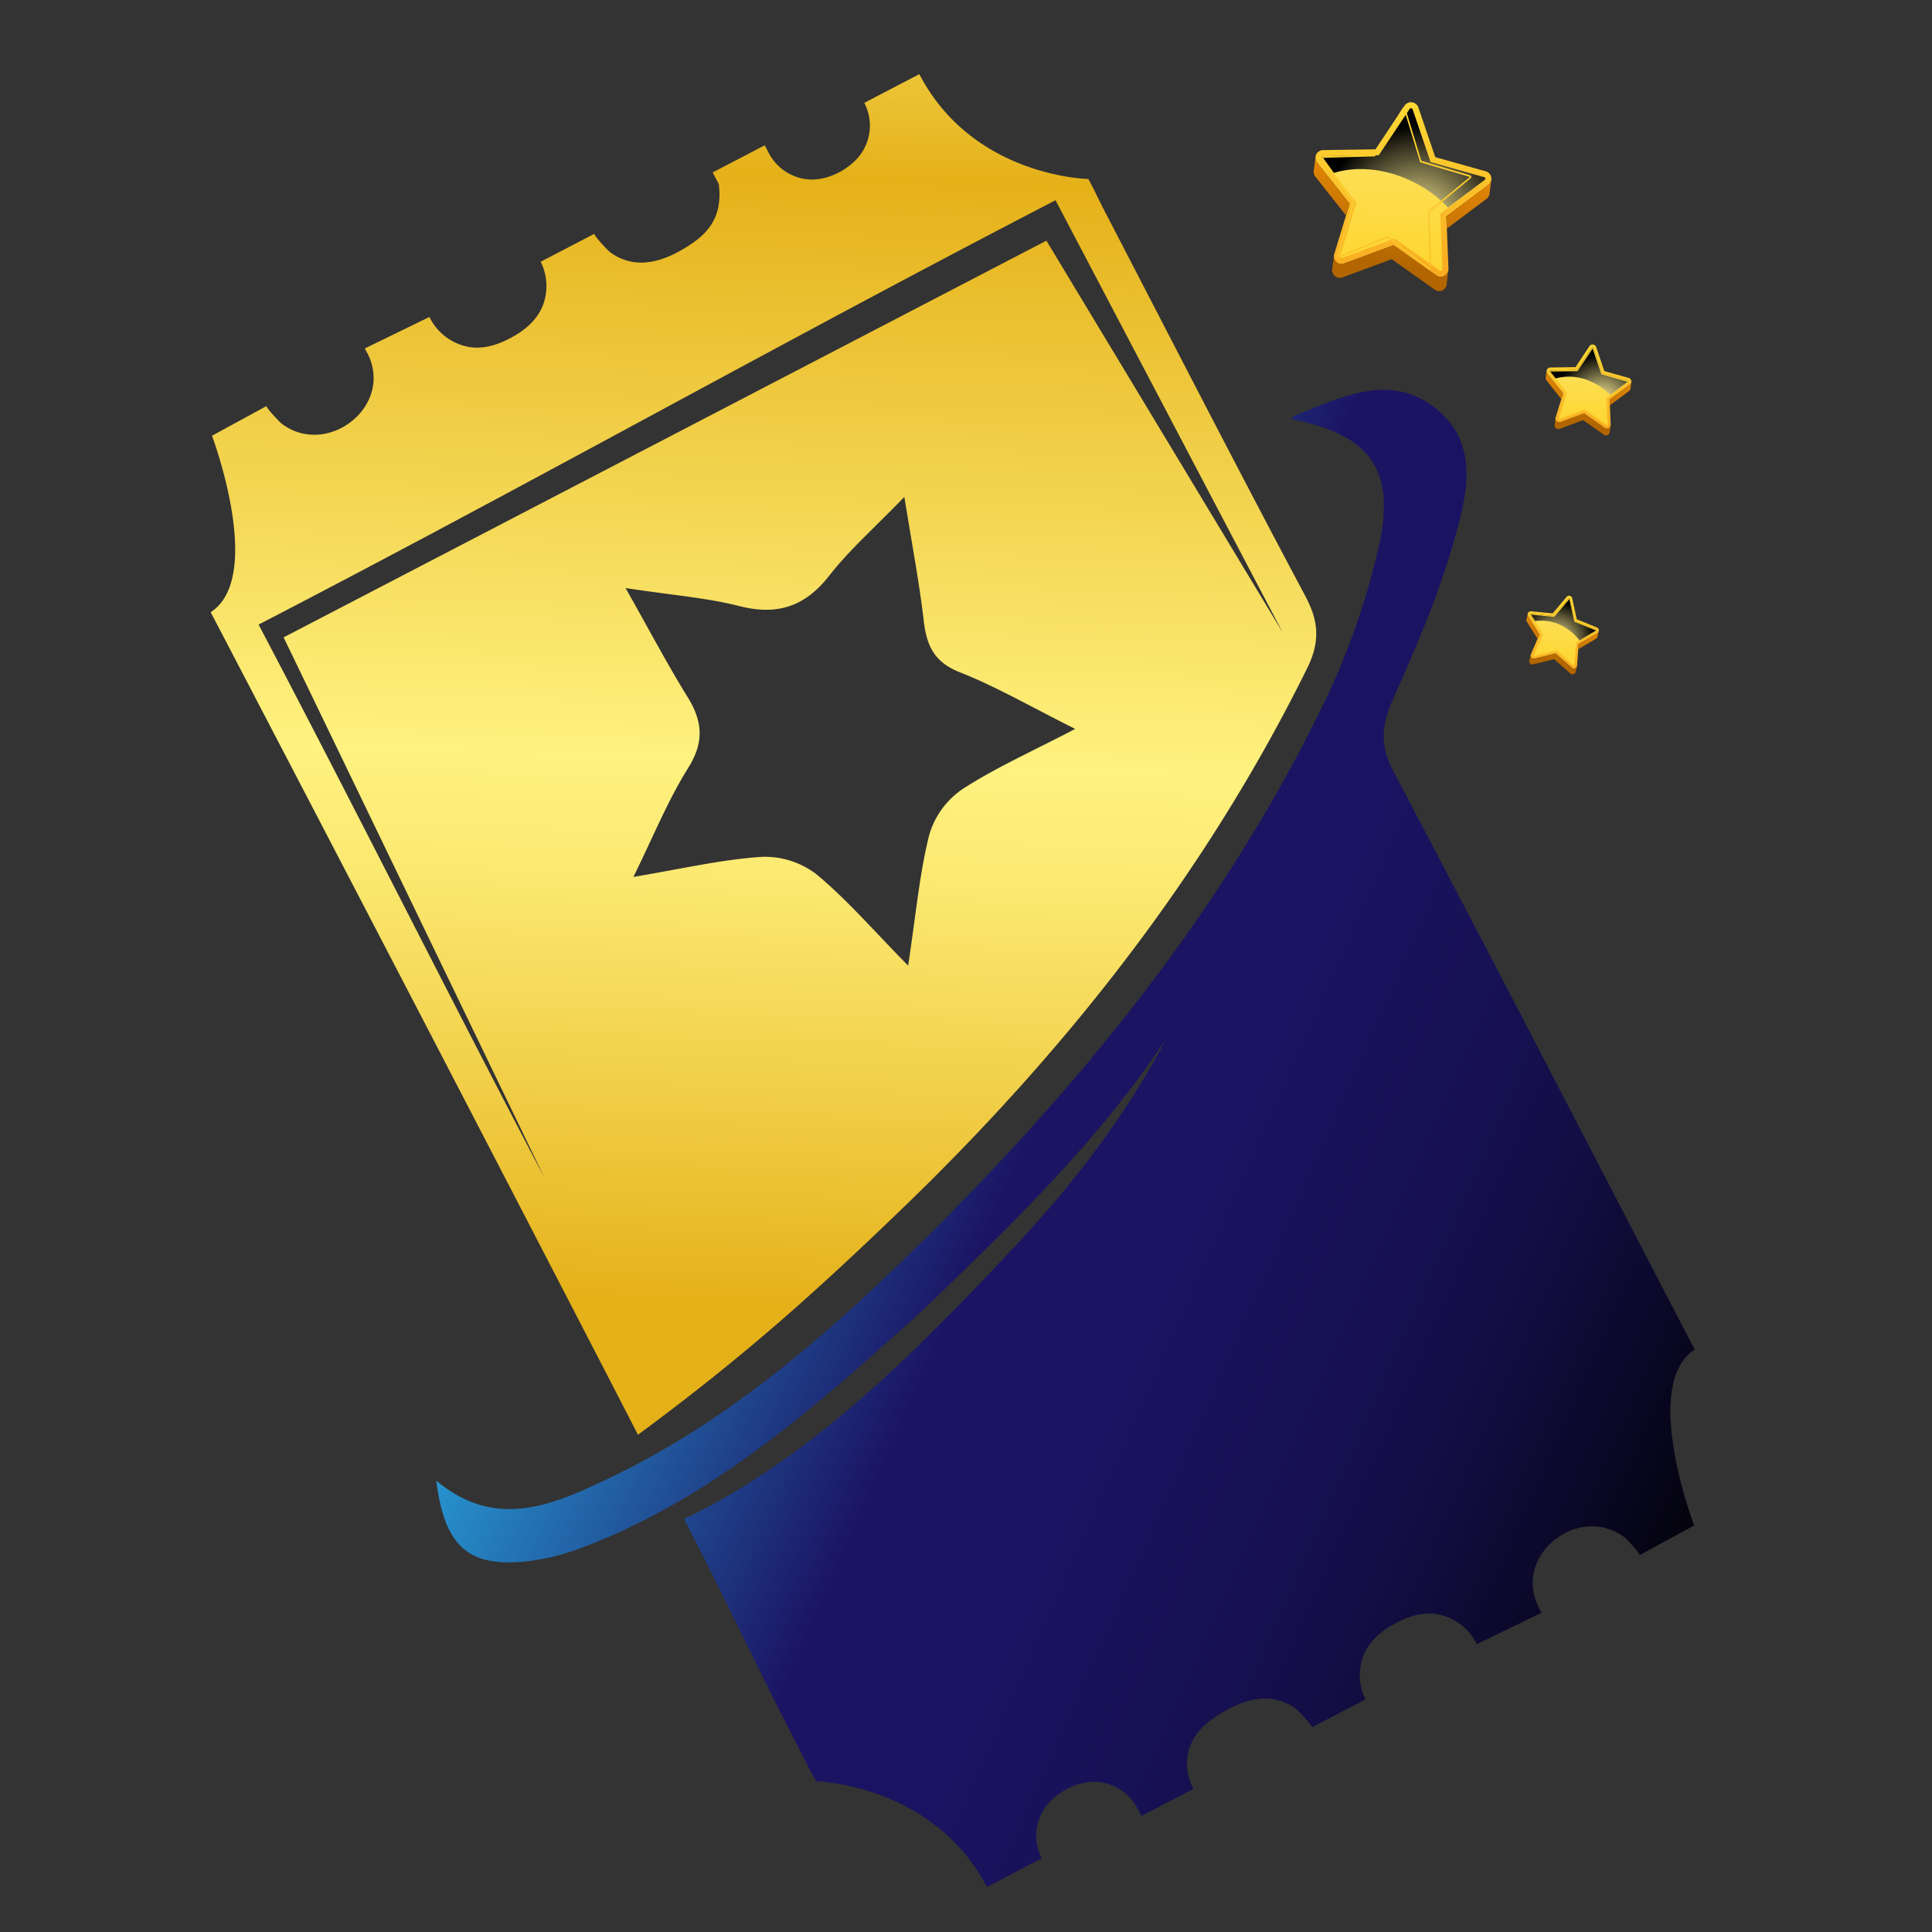 <svg xmlns="http://www.w3.org/2000/svg" xmlns:xlink="http://www.w3.org/1999/xlink" viewBox="0 0 512 512"><rect x="0" y="0" width="512" height="512" fill="#333333" stroke="none"/><defs><style>.cls-1{isolation:isolate;}.cls-2{fill:url(#linear-gradient);}.cls-3{fill:url(#linear-gradient-2);}.cls-4{fill:url(#linear-gradient-3);}.cls-5{fill:url(#linear-gradient-4);}.cls-6{fill:url(#linear-gradient-5);}.cls-7{fill:url(#linear-gradient-6);}.cls-8{fill:url(#linear-gradient-7);}.cls-16,.cls-23,.cls-9{mix-blend-mode:screen;}.cls-9{fill:url(#radial-gradient);}.cls-10{fill:url(#linear-gradient-8);}.cls-11{fill:url(#linear-gradient-9);}.cls-12{fill:url(#linear-gradient-10);}.cls-13{fill:url(#linear-gradient-11);}.cls-14{fill:url(#linear-gradient-12);}.cls-15{fill:url(#linear-gradient-13);}.cls-16{fill:url(#radial-gradient-2);}.cls-17{fill:url(#linear-gradient-14);}.cls-18{fill:url(#linear-gradient-15);}.cls-19{fill:url(#linear-gradient-16);}.cls-20{fill:url(#linear-gradient-17);}.cls-21{fill:url(#linear-gradient-18);}.cls-22{fill:url(#linear-gradient-19);}.cls-23{fill:url(#radial-gradient-3);}.cls-24{fill:url(#linear-gradient-20);}</style><linearGradient id="linear-gradient" x1="210.52" y1="-92.32" x2="191.55" y2="461.77" gradientUnits="userSpaceOnUse"><stop offset="0" stop-color="#fef788"/><stop offset="0.04" stop-color="#fcf07d"/><stop offset="0.11" stop-color="#f5de61"/><stop offset="0.21" stop-color="#ebc132"/><stop offset="0.25" stop-color="#e5b119"/><stop offset="0.53" stop-color="#fff27f"/><stop offset="0.59" stop-color="#fbe870"/><stop offset="0.69" stop-color="#f1ce47"/><stop offset="0.79" stop-color="#e5b119"/></linearGradient><linearGradient id="linear-gradient-2" x1="29.16" y1="174.21" x2="476.9" y2="372.94" gradientUnits="userSpaceOnUse"><stop offset="0.3" stop-color="#29abe2"/><stop offset="0.56" stop-color="#1b1464"/><stop offset="0.66" stop-color="#1a1361"/><stop offset="0.75" stop-color="#171156"/><stop offset="0.83" stop-color="#130e45"/><stop offset="0.9" stop-color="#0c092d"/><stop offset="0.97" stop-color="#04030e"/><stop offset="1"/></linearGradient><linearGradient id="linear-gradient-3" x1="366.36" y1="28.66" x2="374.78" y2="72.37" gradientTransform="translate(11.35 -47.13) rotate(7.42)" gradientUnits="userSpaceOnUse"><stop offset="0" stop-color="#fdd733"/><stop offset="1" stop-color="#f9ab21"/></linearGradient><linearGradient id="linear-gradient-4" x1="368.23" y1="32.4" x2="371.69" y2="68.04" gradientTransform="translate(11.35 -47.13) rotate(7.42)" gradientUnits="userSpaceOnUse"><stop offset="0" stop-color="#fde265"/><stop offset="1" stop-color="#fdd733"/></linearGradient><linearGradient id="linear-gradient-5" x1="351.25" y1="40.11" x2="351.05" y2="70.5" gradientTransform="translate(11.35 -47.13) rotate(7.42)" gradientUnits="userSpaceOnUse"><stop offset="0" stop-color="#ea8d07"/><stop offset="1" stop-color="#b26500"/></linearGradient><linearGradient id="linear-gradient-6" x1="369.61" y1="40.23" x2="369.41" y2="70.62" xlink:href="#linear-gradient-5"/><linearGradient id="linear-gradient-7" x1="387.68" y1="40.35" x2="387.48" y2="70.74" xlink:href="#linear-gradient-5"/><radialGradient id="radial-gradient" cx="485.6" cy="134.22" r="26.28" gradientTransform="matrix(0.95, 0.12, -0.12, 0.95, -69.5, -127.34)" gradientUnits="userSpaceOnUse"><stop offset="0" stop-color="#fced97"/><stop offset="1"/></radialGradient><linearGradient id="linear-gradient-8" x1="369.28" y1="29.21" x2="369.94" y2="70.04" gradientTransform="matrix(0.91, 0.12, -0.13, 0.99, 40.98, -43.27)" gradientUnits="userSpaceOnUse"><stop offset="0" stop-color="#fdd733"/><stop offset="1" stop-color="#fbc12a"/></linearGradient><linearGradient id="linear-gradient-9" x1="423.81" y1="85.12" x2="427.88" y2="106.2" xlink:href="#linear-gradient-3"/><linearGradient id="linear-gradient-10" x1="424.72" y1="86.92" x2="426.38" y2="104.11" xlink:href="#linear-gradient-4"/><linearGradient id="linear-gradient-11" x1="416.52" y1="90.64" x2="416.43" y2="105.3" xlink:href="#linear-gradient-5"/><linearGradient id="linear-gradient-12" x1="425.38" y1="90.69" x2="425.28" y2="105.35" xlink:href="#linear-gradient-5"/><linearGradient id="linear-gradient-13" x1="434.1" y1="90.75" x2="434" y2="105.41" xlink:href="#linear-gradient-5"/><radialGradient id="radial-gradient-2" cx="542.51" cy="177.01" r="12.68" xlink:href="#radial-gradient"/><linearGradient id="linear-gradient-14" x1="425.16" y1="85.38" x2="425.48" y2="105.08" gradientTransform="translate(11.35 -47.13) rotate(7.42)" xlink:href="#linear-gradient-8"/><linearGradient id="linear-gradient-15" x1="424.43" y1="151.08" x2="427.91" y2="169.12" gradientTransform="translate(38.52 -89.7) rotate(13.81)" xlink:href="#linear-gradient-3"/><linearGradient id="linear-gradient-16" x1="425.2" y1="152.62" x2="426.63" y2="167.33" gradientTransform="translate(38.52 -89.7) rotate(13.81)" xlink:href="#linear-gradient-4"/><linearGradient id="linear-gradient-17" x1="418.19" y1="155.8" x2="418.11" y2="168.35" gradientTransform="translate(38.52 -89.7) rotate(13.81)" xlink:href="#linear-gradient-5"/><linearGradient id="linear-gradient-18" x1="425.77" y1="155.85" x2="425.69" y2="168.4" gradientTransform="translate(38.52 -89.7) rotate(13.81)" xlink:href="#linear-gradient-5"/><linearGradient id="linear-gradient-19" x1="433.23" y1="155.9" x2="433.15" y2="168.44" gradientTransform="translate(38.52 -89.7) rotate(13.81)" xlink:href="#linear-gradient-5"/><radialGradient id="radial-gradient-3" cx="542.7" cy="243.98" r="10.85" gradientTransform="translate(-32.89 -178.41) rotate(13.81) scale(0.95 0.95)" xlink:href="#radial-gradient"/><linearGradient id="linear-gradient-20" x1="425.58" y1="151.3" x2="425.86" y2="168.16" gradientTransform="translate(38.52 -89.7) rotate(13.81)" xlink:href="#linear-gradient-8"/></defs><g class="cls-1"><g id="Layer_1" data-name="Layer 1"><path class="cls-2" d="M55.83,162.24c14.41-9.32.35-46.77.35-46.77l14.38-7.82a.07.07,0,0,1,.1.06c.18.74,3.58,4.28,4,4.57a14.31,14.31,0,0,0,5.46,2.58C89.4,117,99.45,109.21,99,99.55a14.22,14.22,0,0,0-1.67-6l-.65-1.21L113.8,84l.12.24a14.48,14.48,0,0,0,9.69,7.57c4.35,1,8.72-.53,12.48-2.67s6.81-5,8.09-9.11a14.46,14.46,0,0,0-.89-10.67L157.43,62a.08.08,0,0,1,.11.06c.15.77,3.71,4.46,4.13,4.77a13.93,13.93,0,0,0,5.9,2.56c4.67.83,9.45-1,13.42-3.35,5.81-3.4,10.72-7.75,9.49-17.28l-1.58-3a.08.08,0,0,1,0-.09l13.77-7.16,1.08,2.08a13.1,13.1,0,0,0,10.1,6.92c4.68.52,9.87-1.89,13.08-5.24a13,13,0,0,0,2.12-15L233.35,25l10.29-5.34c14.19,27.29,44.77,27.77,44.77,27.77,1.46,2.59,2.72,5.42,4.12,8.12,17.76,34.21,35.34,68.52,53.46,102.54,3.6,6.77,3.79,12.17.42,19-27.15,55-64.65,102.28-108.56,144.41-21.29,20.42-40,37.49-68.78,58.72L159.67,362Q109.59,265.18,59.13,168.55Zm183.83-30.55c-7.95,8.23-14.53,14-19.83,20.78-6.47,8.29-13.79,10.73-23.94,8.14-8.62-2.19-17.63-2.87-30.11-4.77,6.61,11.7,11.24,20.5,16.47,28.93,4,6.48,4.37,12,.09,18.8-5.24,8.35-9,17.65-14.47,28.82,12.83-2.14,23.27-4.59,33.83-5.31a22.5,22.5,0,0,1,14.6,4.56c8.14,6.74,15.12,14.87,24.37,24.27,2.06-13.57,3-24.32,5.59-34.67A22.24,22.24,0,0,1,255,209.17c8.78-5.71,18.47-10,29.94-16-12-6-21-11.24-30.55-15-6.74-2.65-8.77-6.95-9.56-13.43C243.65,154.56,241.73,144.5,239.66,131.69Zm40.07-78.62c-71.5,37-140.62,75.93-211.2,112.45,26.07,49.56,50.28,98.16,75.81,146.7L75.16,168.91,277.31,63.78c20.32,33.7,41.55,68.89,62.6,103.81Z"/><path class="cls-3" d="M449.12,357.63c-14.41,9.33-.14,46.63-.14,46.63l-14.5,7.89c.45-.25-3.52-4.38-3.93-4.7a14.24,14.24,0,0,0-5.46-2.58c-9.33-2.17-19.37,5.65-18.88,15.31a14.07,14.07,0,0,0,1.67,6l.65,1.21-17.16,8.34-.12-.24a14.5,14.5,0,0,0-9.69-7.57c-4.36-1-8.72.53-12.48,2.67s-6.81,5-8.09,9.11a14.46,14.46,0,0,0,.89,10.67l-14.29,7.43c.5-.26-3.64-4.57-4.09-4.9a14,14,0,0,0-5.91-2.56c-4.67-.83-9.44,1-13.41,3.35s-7.4,5-8.91,9.43a13.57,13.57,0,0,0,.84,10.59l.19.36-13.83,7.19-1.09-2.08a13.08,13.08,0,0,0-10.09-6.92c-4.68-.52-9.87,1.89-13.09,5.24a13.05,13.05,0,0,0-2.11,15l-4.28,2.22-10.28,5.35c-14.19-27.3-45.23-28-45.23-28l-.35-.62,0-.07c-1.45-2.38-2.67-5-4.06-7.72-10.41-19.91-21.09-43-30.62-61.08q2.72-1.31,5.39-2.72C215.15,384.83,239,361.76,261,338.73c4.07-4.26,8.12-8.53,12.06-12.88,13.72-15.15,26.5-32.41,36-50.58-15,22.68-33.86,42.28-53.35,61.13-4.9,4.74-9.72,9.57-14.79,14.12-26.32,23.59-52.88,46.87-86.64,59.61a60.44,60.44,0,0,1-15.12,3.69c-15.1,1.49-21.37-4.11-23.54-21.44,15.82,13.25,31,6.39,45.58-.54,30.09-14.29,55.21-35.62,78.86-58.61,44.83-43.57,84.13-91.48,111.43-148.18A198.25,198.25,0,0,0,365,146.56c5.34-21.73-1.38-31.28-22.76-35.47.26-.31.44-.79.77-.91,12.29-4.85,25.25-11.6,37.4-2s8.19,23.71,4.71,35.82c-4.08,14.18-10,27.89-16,41.4-3,6.78-3.53,12,.13,19C395,253.19,420.3,302.2,446.1,351.86Zm-223.68,109,0,0"/><path class="cls-4" d="M375.88,28.5l4.48,13.14,13.38,3.76a2.05,2.05,0,0,1,.67,3.62L383.3,57.35l.56,13.88A2.06,2.06,0,0,1,380.62,73l-11.35-8-13,4.82a2,2,0,0,1-2.67-2.53L357.66,54l-8.61-10.9a2.05,2.05,0,0,1,1.58-3.32l13.89-.21L372.22,28A2.06,2.06,0,0,1,375.88,28.5Z"/><path class="cls-5" d="M381.75,71.77a.48.48,0,0,1-.21-.09l-12-8.47-13.81,5.11a.44.44,0,0,1-.22,0,.47.47,0,0,1-.33-.22.43.43,0,0,1-.05-.38l4.34-14.07L350.3,42.12a.43.43,0,0,1-.05-.48.45.45,0,0,1,.41-.26l14.72-.22,8.17-12.25a.42.42,0,0,1,.44-.2.43.43,0,0,1,.38.3L379.12,43l14.18,4a.42.42,0,0,1,.33.35.45.45,0,0,1-.17.45l-11.79,8.84.59,14.71a.4.4,0,0,1-.14.35A.44.44,0,0,1,381.75,71.77Z"/><path class="cls-6" d="M357.66,54l-8.61-10.9a2,2,0,0,1-.39-1.73h0s-.48,3.69-.48,3.69h0a2,2,0,0,0,.39,1.73l8.14,10.29Z"/><path class="cls-7" d="M383.8,71.79a2.05,2.05,0,0,1-3.18,1.2l-11.35-8-13,4.82a2.06,2.06,0,0,1-2.77-1.93l-.42,3.26a2.05,2.05,0,0,0,2.71,2.37l12.72-4.71.37-.07,11.29,8a2,2,0,0,0,3.23-1.59Z"/><path class="cls-8" d="M395.23,47.45a2,2,0,0,1-.82,1.57L383.3,57.35l.13,3.23,10.5-7.87a2,2,0,0,0,.82-1.56h0l.49-3.69Z"/><path class="cls-9" d="M393.63,47.29a.42.42,0,0,0-.33-.35l-14.18-4L374.37,29a.43.43,0,0,0-.38-.3.42.42,0,0,0-.44.2l-8.17,12.25-14.72.22a.45.45,0,0,0-.41.26.43.43,0,0,0,.05.48l3,3.78c6-1.91,13.56-1.35,20.75,2.1a32.11,32.11,0,0,1,9.68,7l9.74-7.3A.45.45,0,0,0,393.63,47.29Z"/><path class="cls-10" d="M389.72,47.26a.48.48,0,0,0,.16-.46.4.4,0,0,0-.29-.35l-12.93-3.82-4.2-13.86a.4.4,0,0,0-.34-.31.41.41,0,0,0-.41.21L364.1,41l-13.48.38a.4.4,0,0,0-.37.26.45.45,0,0,0,0,.48l8.23,11.44-4.13,14.1a.46.46,0,0,0,0,.38.42.42,0,0,0,.3.21.36.36,0,0,0,.2,0L367.63,63l10.92,8.34a.46.46,0,0,0,.19.08.48.48,0,0,0,.35-.13.49.49,0,0,0,.13-.35l-.38-14.69ZM378.84,71l0,0-11.11-8.47-12.9,5.35a.11.11,0,0,1,0-.08l4.19-14.31-8.35-11.6s0,0,0-.06,0,0,.05,0l13.67-.39L372,28.89s0,0,.06,0,0,0,0,0L376.37,43l13.12,3.88s0,0,0,0,0,0,0,.06l-11,9.08Z"/><path class="cls-11" d="M423,92l2.16,6.34,6.45,1.81a1,1,0,0,1,.33,1.75l-5.36,4,.27,6.7a1,1,0,0,1-1.56.85l-5.48-3.86-6.29,2.33a1,1,0,0,1-1.29-1.22l2-6.41L410.07,99a1,1,0,0,1,.76-1.61l6.7-.1,3.71-5.57A1,1,0,0,1,423,92Z"/><path class="cls-12" d="M425.84,112.82a.18.18,0,0,1-.1,0l-5.81-4.09-6.66,2.47h-.11a.25.25,0,0,1-.16-.11.22.22,0,0,1,0-.18l2.09-6.79-4.4-5.57a.22.22,0,0,1,0-.23.22.22,0,0,1,.2-.13l7.1-.1,3.94-5.92a.22.22,0,0,1,.22-.09.22.22,0,0,1,.18.14l2.29,6.73,6.84,1.92a.21.21,0,0,1,.16.17.22.22,0,0,1-.08.22l-5.69,4.26.29,7.1a.22.22,0,0,1-.07.17A.25.25,0,0,1,425.84,112.82Z"/><path class="cls-13" d="M414.22,104.25,410.07,99a.94.94,0,0,1-.19-.84h0s-.23,1.78-.23,1.78h0a1,1,0,0,0,.18.84l3.93,5Z"/><path class="cls-14" d="M426.83,112.83a1,1,0,0,1-1.53.58l-5.48-3.86-6.29,2.33a1,1,0,0,1-1.33-.93l-.21,1.57a1,1,0,0,0,1.31,1.14l6.14-2.27.18,0,5.44,3.83a1,1,0,0,0,1.56-.77Z"/><path class="cls-15" d="M432.34,101.09a1,1,0,0,1-.39.76l-5.36,4,.06,1.56,5.07-3.79a1,1,0,0,0,.39-.76h0l.23-1.78Z"/><path class="cls-16" d="M431.57,101a.21.21,0,0,0-.16-.17l-6.84-1.92-2.29-6.73a.22.22,0,0,0-.18-.14.22.22,0,0,0-.22.09l-3.94,5.92-7.1.1a.22.22,0,0,0-.2.13.22.22,0,0,0,0,.23l1.44,1.82a13.87,13.87,0,0,1,10,1,15.68,15.68,0,0,1,4.67,3.4l4.7-3.52A.22.22,0,0,0,431.57,101Z"/><path class="cls-17" d="M431.49,101.23a.22.22,0,0,0,.08-.22.21.21,0,0,0-.16-.17l-6.84-1.92-2.29-6.73a.22.22,0,0,0-.18-.14.22.22,0,0,0-.22.09l-3.94,5.92-7.1.1a.22.22,0,0,0-.2.13.22.22,0,0,0,0,.23l4.4,5.57L413,110.88a.22.22,0,0,0,0,.18.25.25,0,0,0,.16.11h.11l6.66-2.47,5.81,4.09a.18.18,0,0,0,.1,0,.25.25,0,0,0,.18-.06.22.22,0,0,0,.07-.17l-.29-7.1Zm-5.6,11.39h0l-5.9-4.16L413.19,111s0,0,0,0l2.13-6.89-4.47-5.65s0,0,0,0,0,0,0,0l7.21-.1,4-6s0,0,0,0,0,0,0,0l2.32,6.82,6.94,2s0,0,0,0,0,0,0,0l-5.77,4.32Z"/><path class="cls-18" d="M416.64,158.53l1.23,5.6,5.32,2.15a.85.85,0,0,1,.11,1.52l-4.95,2.91-.4,5.71a.85.85,0,0,1-1.41.58l-4.29-3.8-5.57,1.38a.85.85,0,0,1-1-1.17l2.29-5.25-3-4.87a.85.85,0,0,1,.8-1.29l5.71.55,3.69-4.38A.85.85,0,0,1,416.64,158.53Z"/><path class="cls-19" d="M417.05,176.55l-.08,0-4.55-4-5.9,1.47h-.09a.2.2,0,0,1-.13-.11.19.19,0,0,1,0-.15l2.43-5.58-3.21-5.16a.18.18,0,0,1,0-.2.19.19,0,0,1,.18-.09l6.05.59,3.91-4.65a.18.18,0,0,1,.19-.06.18.18,0,0,1,.14.14l1.31,5.94,5.64,2.28a.2.2,0,0,1,.12.16.18.18,0,0,1-.1.18l-5.24,3.08-.43,6.07a.2.2,0,0,1-.08.14A.21.21,0,0,1,417.05,176.55Z"/><path class="cls-20" d="M408,168.16l-3-4.87a.83.83,0,0,1-.08-.73h0l-.36,1.49h0a.81.81,0,0,0,.08.72l2.87,4.6Z"/><path class="cls-21" d="M417.9,176.65a.85.85,0,0,1-1.36.35l-4.29-3.8-5.57,1.38a.86.86,0,0,1-1.05-.92l-.32,1.31a.84.84,0,0,0,1,1.1l5.44-1.35h.15l4.27,3.78a.85.85,0,0,0,1.4-.5Z"/><path class="cls-22" d="M423.7,167.19a.81.81,0,0,1-.4.61l-4.95,2.91-.09,1.33,4.67-2.75a.84.84,0,0,0,.41-.6h0l.37-1.5Z"/><path class="cls-23" d="M423.06,167.05a.2.2,0,0,0-.12-.16l-5.64-2.28L416,158.67a.18.18,0,0,0-.14-.14.18.18,0,0,0-.19.06l-3.91,4.65-6.05-.59a.19.19,0,0,0-.18.09.18.18,0,0,0,0,.2l1.05,1.69a11.86,11.86,0,0,1,8.41,1.81,13.1,13.1,0,0,1,3.65,3.34l4.33-2.55A.18.18,0,0,0,423.06,167.05Z"/><path class="cls-24" d="M423,167.23a.18.18,0,0,0,.1-.18.2.2,0,0,0-.12-.16l-5.64-2.28L416,158.67a.18.18,0,0,0-.14-.14.18.18,0,0,0-.19.06l-3.91,4.65-6.05-.59a.19.19,0,0,0-.18.09.18.18,0,0,0,0,.2l3.21,5.16-2.43,5.58a.2.2,0,0,0,0,.15.2.2,0,0,0,.13.11h.09l5.9-1.47,4.55,4,.08,0a.21.21,0,0,0,.16,0,.2.2,0,0,0,.08-.14l.43-6.07Zm-5.84,9.15h0l-4.62-4.1-6,1.49a.11.11,0,0,1,0,0l2.47-5.65-3.26-5.23s0,0,0,0h0l6.14.59,4-4.71s0,0,0,0,0,0,0,0l1.33,6,5.72,2.32s0,0,0,0,0,0,0,0l-5.32,3.13Z"/></g></g></svg>